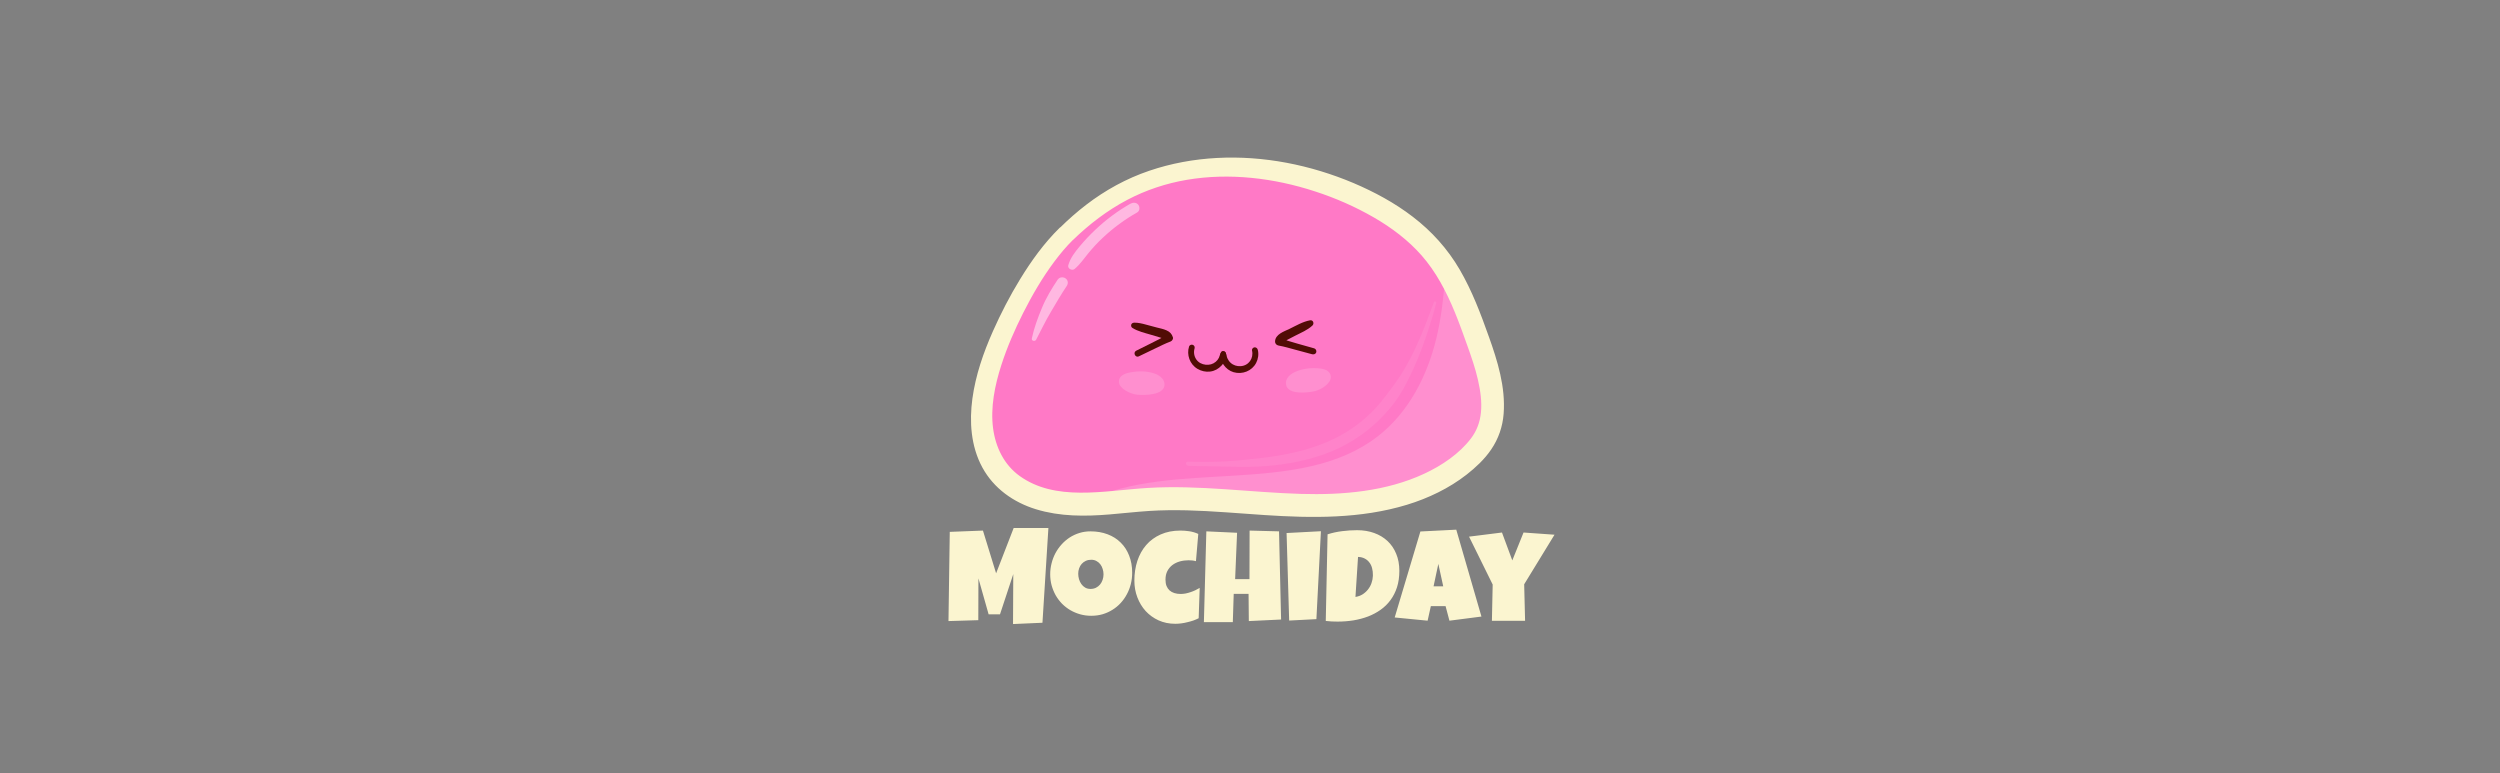 <svg width="1280" height="396" viewBox="0 0 1280 396" fill="none" xmlns="http://www.w3.org/2000/svg">
<rect x="0" y="0" width="1280" height="396" fill="#808080" stroke="none"/>
<path d="M761.311 220.441C758.408 227.409 752.963 233.054 747.087 237.92C737.694 245.701 726.81 251.961 714.853 254.959C703.839 257.732 692.267 257.667 680.85 257.602C641.094 257.329 601.293 257.083 561.501 256.802C559.654 256.773 557.761 256.771 555.878 256.733C541.818 256.411 527.146 254.779 516.949 245.578C503.723 233.701 499.218 212.98 506.382 189.98C515.022 162.264 529.066 135.69 550.526 115.736C571.978 95.817 601.409 83.066 631.186 85.008C643.626 85.806 655.743 89.08 667.614 92.897C687.543 99.356 707.331 107.696 722.873 121.518C729.402 127.324 734.998 133.959 739.812 141.12C748.647 154.238 754.928 169.149 759.584 184.235C763.24 196.077 765.996 209.093 761.275 220.433L761.311 220.441Z" fill="#FF79C6"/>
<path opacity="0.44" d="M761.311 220.441C758.408 227.408 752.963 233.054 747.086 237.92C737.693 245.701 726.81 251.96 714.853 254.959C703.838 257.732 692.266 257.667 680.849 257.602C641.093 257.329 601.293 257.083 561.5 256.801C559.653 256.773 557.761 256.771 555.877 256.733C600.679 234.627 664.872 254.643 705.265 223.519C721.178 211.252 730.76 192.512 735.429 173.16C737.936 162.68 739.193 151.939 739.84 141.164C748.674 154.282 754.956 169.193 759.612 184.279C763.267 196.121 766.024 209.137 761.302 220.477L761.311 220.441Z" fill="#FFAADB"/>
<path d="M547.115 120.629C555.618 112.372 565.174 105.044 575.732 99.495C585.542 94.331 596.199 90.796 607.229 88.928C629.488 85.165 652.804 87.964 674.261 94.976C684.944 98.433 695.254 102.966 704.962 108.556C714.331 113.953 723.13 120.603 730.206 128.643C737.977 137.488 743.373 147.868 747.792 158.616C750.087 164.198 752.129 169.869 754.135 175.532C756.291 181.532 758.394 187.594 759.808 193.791C761.124 199.589 761.999 205.62 761.397 211.523C760.862 216.991 759 222.029 755.626 226.443C749.316 234.736 739.962 241.061 730.449 245.47C710.546 254.717 687.821 256.716 665.887 256.05C639.886 255.275 613.924 251.429 587.943 252.988C565.725 254.319 539.784 260.394 520.152 246.232C511.359 239.884 506.654 230.007 505.306 219.657C503.843 208.34 506.212 196.663 509.67 185.922C512.67 176.612 516.612 167.565 521.022 158.817C525.715 149.536 530.966 140.502 537.22 132.12C540.236 128.072 543.49 124.156 547.079 120.62C548.385 119.355 546.1 117.607 544.793 118.871C537.017 126.513 530.652 135.356 525.004 144.596C519.815 153.045 515.261 161.908 511.247 170.938C506.479 181.666 502.592 192.905 501.005 204.543C499.491 215.712 500.22 227.679 505.776 237.873C511.145 247.72 520.489 254.35 531.242 257.674C543.147 261.349 555.571 261.242 567.825 260.23C574.602 259.673 581.356 258.886 588.144 258.444C594.695 258.021 601.235 257.971 607.805 258.116C621.164 258.458 634.465 259.687 647.815 260.553C671.847 262.134 696.259 262.453 719.418 255.413C730.043 252.171 740.294 247.262 748.985 240.478C753.456 236.965 757.728 232.992 760.897 228.305C764.297 223.297 766.222 217.673 766.694 211.664C767.694 198.607 763.703 185.746 759.331 173.508C755.197 161.89 750.836 150.255 744.561 139.514C738.67 129.429 730.8 120.673 721.428 113.51C712.425 106.586 702.263 101.113 691.782 96.652C670.244 87.555 646.586 82.796 623.229 84.043C611.687 84.661 600.297 86.744 589.407 90.448C578.056 94.305 567.556 100.093 558.144 107.305C553.464 110.881 549.054 114.783 544.858 118.924C543.551 120.189 545.836 121.938 547.143 120.673L547.115 120.629Z" stroke="#FBF5D0" stroke-width="6.345"/>
<g opacity="0.44">
<path opacity="0.44" d="M608.322 238.521C614.318 238.641 620.287 238.717 626.275 238.873C632.145 239.038 637.978 239.194 643.804 238.898C655.438 238.377 667.059 236.462 677.991 232.581C688.715 228.762 698.356 222.693 706.346 214.802C710.033 211.177 713.414 207.216 716.225 202.893C719.098 198.473 721.446 193.664 723.631 188.891C726.14 183.407 728.293 177.8 730.235 172.105C732.124 166.472 733.984 160.796 735.369 155.005C735.531 154.33 734.443 154.032 734.181 154.646C732.28 159.524 730.589 164.49 728.579 169.342C726.63 174.097 724.499 178.807 722.129 183.386C719.759 187.964 717.105 192.437 714.063 196.592C711.084 200.649 708.097 204.742 704.73 208.481C697.693 216.262 688.997 222.256 679.242 226.382C669.018 230.696 657.996 233.017 646.939 234.352C640.493 235.139 634.001 235.801 627.531 236.206C621.033 236.567 614.592 236.528 608.095 236.401C606.748 236.379 607.037 238.401 608.347 238.414L608.322 238.521Z" fill="#FFAADB"/>
</g>
<path opacity="0.47" d="M578.841 104.258C572.273 107.982 566.253 112.476 560.809 117.633C558.016 120.27 555.379 123.057 552.891 126.03C550.395 129.038 548.016 132.037 546.952 135.839C546.48 137.491 548.912 138.786 550.168 137.735C553.012 135.373 555.016 132.322 557.352 129.501C559.626 126.777 562.037 124.124 564.662 121.71C569.954 116.704 575.903 112.343 582.291 108.726C583.589 107.985 583.682 105.979 582.827 104.873C581.823 103.581 580.167 103.561 578.869 104.302L578.841 104.258Z" fill="white"/>
<path opacity="0.47" d="M541.651 142.983C538.518 147.68 535.597 152.464 533.465 157.663C531.366 162.719 529.425 167.926 528.297 173.29C527.991 174.569 529.935 174.996 530.5 173.93C532.949 169.182 535.243 164.436 537.967 159.829C540.621 155.356 543.219 150.795 546.148 146.463C546.983 145.235 546.955 143.576 545.646 142.587C544.54 141.721 542.522 141.764 541.679 143.027L541.651 142.983Z" fill="white"/>
<path d="M608.805 177.417C607.456 181.601 609.14 186.511 613.1 188.848C615.066 189.994 617.294 190.528 619.563 190.244C621.869 189.97 623.834 188.862 625.389 187.206C626.89 185.612 628.47 182.723 627.524 180.543C627.146 179.702 625.741 179.441 625.227 180.294C624.661 181.21 624.532 182.231 624.075 183.174C623.697 183.947 623.136 184.677 622.463 185.229C621.01 186.459 619.235 186.936 617.312 186.739C615.353 186.533 613.564 185.616 612.454 183.961C611.372 182.35 611.055 180.284 611.606 178.463C611.821 177.725 611.561 176.874 610.747 176.567C610.042 176.285 609.074 176.617 608.814 177.381L608.805 177.417Z" fill="#520C05"/>
<path d="M641.031 179.456C641.98 183.401 639.361 187.244 635.172 187.481C633.291 187.595 631.425 186.998 630.067 185.734C629.337 185.071 628.796 184.266 628.418 183.424C628.02 182.503 627.994 181.482 627.515 180.579C626.952 179.543 625.58 179.628 625.069 180.632C624.118 182.508 625.409 185.183 626.491 186.794C627.694 188.547 629.519 189.96 631.576 190.564C636.128 191.879 640.998 189.927 643.14 185.82C644.206 183.784 644.565 181.316 643.981 179.073C643.778 178.31 643.104 177.736 642.269 177.837C641.506 177.955 640.864 178.703 641.023 179.492L641.031 179.456Z" fill="#520C05"/>
<path d="M672.961 178.382C670.027 177.568 667.138 176.726 664.205 175.912C661.279 175.061 658.382 174.256 655.562 173.13C655.94 173.972 656.346 174.857 656.724 175.699C656.817 175.308 657.096 175.112 657.473 174.827C658.031 174.434 657.175 174.943 657.788 174.639C658.059 174.479 658.357 174.362 658.664 174.21C660.161 173.442 661.621 172.664 663.118 171.896C666.113 170.359 669.537 168.962 671.981 166.655C672.984 165.693 672.377 163.708 670.763 163.997C667.009 164.676 663.533 166.774 660.167 168.41C657.334 169.761 653.072 171.107 652.823 174.728C652.751 175.838 653.503 176.731 654.616 176.922C657.508 177.427 660.315 178.286 663.147 179.039C666.008 179.836 668.914 180.606 671.783 181.368C672.623 181.569 673.529 181.335 673.887 180.482C674.175 179.762 673.82 178.663 672.952 178.418L672.961 178.382Z" fill="#520C05"/>
<path d="M583.074 182.453C585.781 181.147 588.488 179.842 591.195 178.537C593.902 177.231 596.581 175.882 599.384 174.824C600.107 174.547 600.772 173.542 600.54 172.735C600.001 170.953 598.946 169.875 597.232 169.127C595.665 168.414 593.849 168.092 592.177 167.654C590.359 167.182 588.549 166.674 586.731 166.201C584.812 165.667 582.839 165.195 580.829 165.202C580.129 165.222 579.496 165.446 579.216 166.131C578.999 166.717 579.186 167.55 579.764 167.877C582.651 169.694 586.139 170.453 589.384 171.418C591.002 171.918 592.666 172.391 594.284 172.891C594.832 173.022 595.372 173.189 595.903 173.391C596.142 173.523 596.178 173.532 596.049 173.426C596.187 173.496 596.316 173.602 596.453 173.673C596.582 173.779 596.888 174.115 596.729 173.814C596.916 173.032 597.103 172.251 597.29 171.469C594.869 173.031 592.244 174.318 589.655 175.614C587.021 176.937 584.387 178.26 581.761 179.547C579.921 180.459 581.243 183.329 583.111 182.461L583.074 182.453Z" fill="#520C05"/>
<g opacity="0.44">
<path d="M658.512 197.122C657.873 194.303 659.964 192.023 662.344 190.79C666.411 188.646 671.714 188.112 676.245 188.708C678.679 189.027 681.199 190.118 681.371 192.789C681.623 196.417 676.191 199.587 673.128 200.281C669.576 201.084 659.672 202.282 658.475 197.113L658.512 197.122Z" fill="#FFAADB"/>
<path d="M596.23 197.206C596.455 194.33 593.993 192.351 591.484 191.375C587.126 189.732 581.799 189.884 577.369 190.965C575.023 191.568 572.681 192.961 572.89 195.64C573.187 199.242 579.069 201.776 582.203 202.075C585.858 202.461 595.835 202.407 596.239 197.17L596.23 197.206Z" fill="#FFAADB"/>
</g>
<path d="M536.779 270.334L533.738 318.849L518.668 319.51L518.8 293.931L511.992 314.553H506.176L500.954 296.112L500.888 317.528L485.619 317.99L486.28 272.317L503.267 271.656L510.009 293.534L518.999 270.334H536.779ZM579.676 293.204C579.676 295.209 579.445 297.148 578.982 299.02C578.519 300.871 577.847 302.612 576.966 304.242C576.107 305.872 575.049 307.371 573.793 308.737C572.559 310.081 571.16 311.237 569.596 312.207C568.054 313.176 566.368 313.936 564.54 314.487C562.711 315.016 560.772 315.28 558.723 315.28C556.74 315.28 554.845 315.027 553.039 314.52C551.254 314.013 549.58 313.308 548.015 312.405C546.451 311.48 545.03 310.378 543.752 309.1C542.496 307.8 541.417 306.368 540.513 304.804C539.632 303.217 538.938 301.521 538.431 299.714C537.946 297.908 537.704 296.024 537.704 294.063C537.704 292.146 537.935 290.273 538.398 288.445C538.861 286.594 539.522 284.853 540.381 283.223C541.262 281.593 542.32 280.094 543.554 278.728C544.788 277.362 546.165 276.184 547.685 275.192C549.227 274.201 550.891 273.43 552.675 272.879C554.46 272.328 556.344 272.053 558.326 272.053C561.521 272.053 564.429 272.548 567.051 273.54C569.695 274.531 571.943 275.952 573.793 277.803C575.666 279.632 577.109 281.857 578.123 284.479C579.158 287.079 579.676 289.987 579.676 293.204ZM565.002 294.063C565.002 293.116 564.859 292.201 564.573 291.32C564.308 290.417 563.912 289.623 563.383 288.94C562.854 288.235 562.193 287.674 561.4 287.255C560.629 286.814 559.737 286.594 558.723 286.594C557.688 286.594 556.762 286.781 555.947 287.156C555.132 287.53 554.427 288.048 553.832 288.709C553.259 289.348 552.818 290.108 552.51 290.989C552.201 291.849 552.047 292.763 552.047 293.732C552.047 294.658 552.179 295.583 552.444 296.509C552.708 297.434 553.105 298.271 553.634 299.02C554.162 299.769 554.812 300.375 555.583 300.838C556.377 301.301 557.291 301.532 558.326 301.532C559.362 301.532 560.287 301.334 561.103 300.937C561.94 300.518 562.645 299.968 563.218 299.285C563.791 298.58 564.231 297.775 564.54 296.872C564.848 295.969 565.002 295.032 565.002 294.063ZM613.518 273.374L612.328 287.321C611.689 287.145 611.061 287.024 610.444 286.957C609.827 286.891 609.199 286.858 608.56 286.858C606.996 286.858 605.498 287.057 604.066 287.453C602.656 287.85 601.4 288.456 600.298 289.271C599.219 290.086 598.348 291.122 597.687 292.377C597.049 293.611 596.729 295.076 596.729 296.773C596.729 298.007 596.905 299.086 597.258 300.012C597.632 300.915 598.15 301.675 598.811 302.292C599.494 302.887 600.309 303.339 601.257 303.647C602.226 303.956 603.295 304.11 604.462 304.11C605.278 304.11 606.115 304.033 606.974 303.878C607.833 303.702 608.693 303.471 609.552 303.184C610.411 302.898 611.237 302.567 612.031 302.193C612.824 301.818 613.562 301.422 614.245 301.003L613.716 316.536C612.857 316.977 611.931 317.373 610.94 317.726C609.949 318.056 608.924 318.343 607.866 318.585C606.831 318.849 605.784 319.048 604.727 319.18C603.691 319.312 602.7 319.378 601.752 319.378C598.624 319.378 595.771 318.794 593.193 317.627C590.637 316.459 588.434 314.873 586.583 312.868C584.754 310.841 583.333 308.494 582.32 305.828C581.306 303.162 580.8 300.32 580.8 297.302C580.8 293.688 581.306 290.317 582.32 287.189C583.355 284.06 584.865 281.35 586.847 279.059C588.852 276.745 591.32 274.939 594.25 273.639C597.203 272.317 600.585 271.656 604.396 271.656C605.917 271.656 607.459 271.777 609.023 272.019C610.587 272.262 612.086 272.714 613.518 273.374ZM655.919 317.197L639.395 317.99L639.263 304.044H631.661L631.199 318.519H616.393L617.649 272.053L633.38 272.78L632.389 296.509H639.725L639.791 271.656L654.862 272.053L655.919 317.197ZM676.31 271.986L673.997 316.999L660.05 317.726L658.728 272.912L676.31 271.986ZM716.464 292.278C716.464 295.363 716.068 298.15 715.275 300.64C714.481 303.107 713.369 305.311 711.937 307.249C710.527 309.166 708.841 310.819 706.88 312.207C704.919 313.595 702.771 314.74 700.436 315.644C698.1 316.525 695.611 317.186 692.967 317.627C690.345 318.045 687.646 318.255 684.87 318.255C683.834 318.255 682.821 318.233 681.829 318.188C680.838 318.122 679.824 318.034 678.789 317.924L679.714 273.573C682.138 272.802 684.628 272.262 687.183 271.953C689.761 271.623 692.317 271.458 694.851 271.458C698.001 271.458 700.898 271.931 703.542 272.879C706.186 273.826 708.467 275.192 710.383 276.977C712.3 278.761 713.787 280.943 714.845 283.52C715.925 286.098 716.464 289.018 716.464 292.278ZM702.914 294.393C702.936 293.204 702.804 292.058 702.518 290.956C702.253 289.855 701.802 288.885 701.163 288.048C700.546 287.189 699.753 286.506 698.783 285.999C697.814 285.47 696.657 285.184 695.313 285.14L693.991 305.63C695.313 305.432 696.514 305.002 697.594 304.341C698.673 303.658 699.599 302.832 700.37 301.862C701.163 300.871 701.769 299.78 702.187 298.591C702.628 297.379 702.87 296.134 702.914 294.856V294.393ZM758.502 315.677L742.11 317.792L740.127 310.323H732.592L730.94 317.792L714.085 316.139L727.238 272.119L745.613 271.193L758.502 315.677ZM738.938 300.21L736.426 288.709L733.98 300.21H738.938ZM795.913 273.771L780.381 299.152L780.843 317.858H763.856L764.253 299.285L752.157 274.763L769.012 272.647L774.3 286.924L780.05 272.647L795.913 273.771Z" fill="#FBF5D0"/>
</svg>
